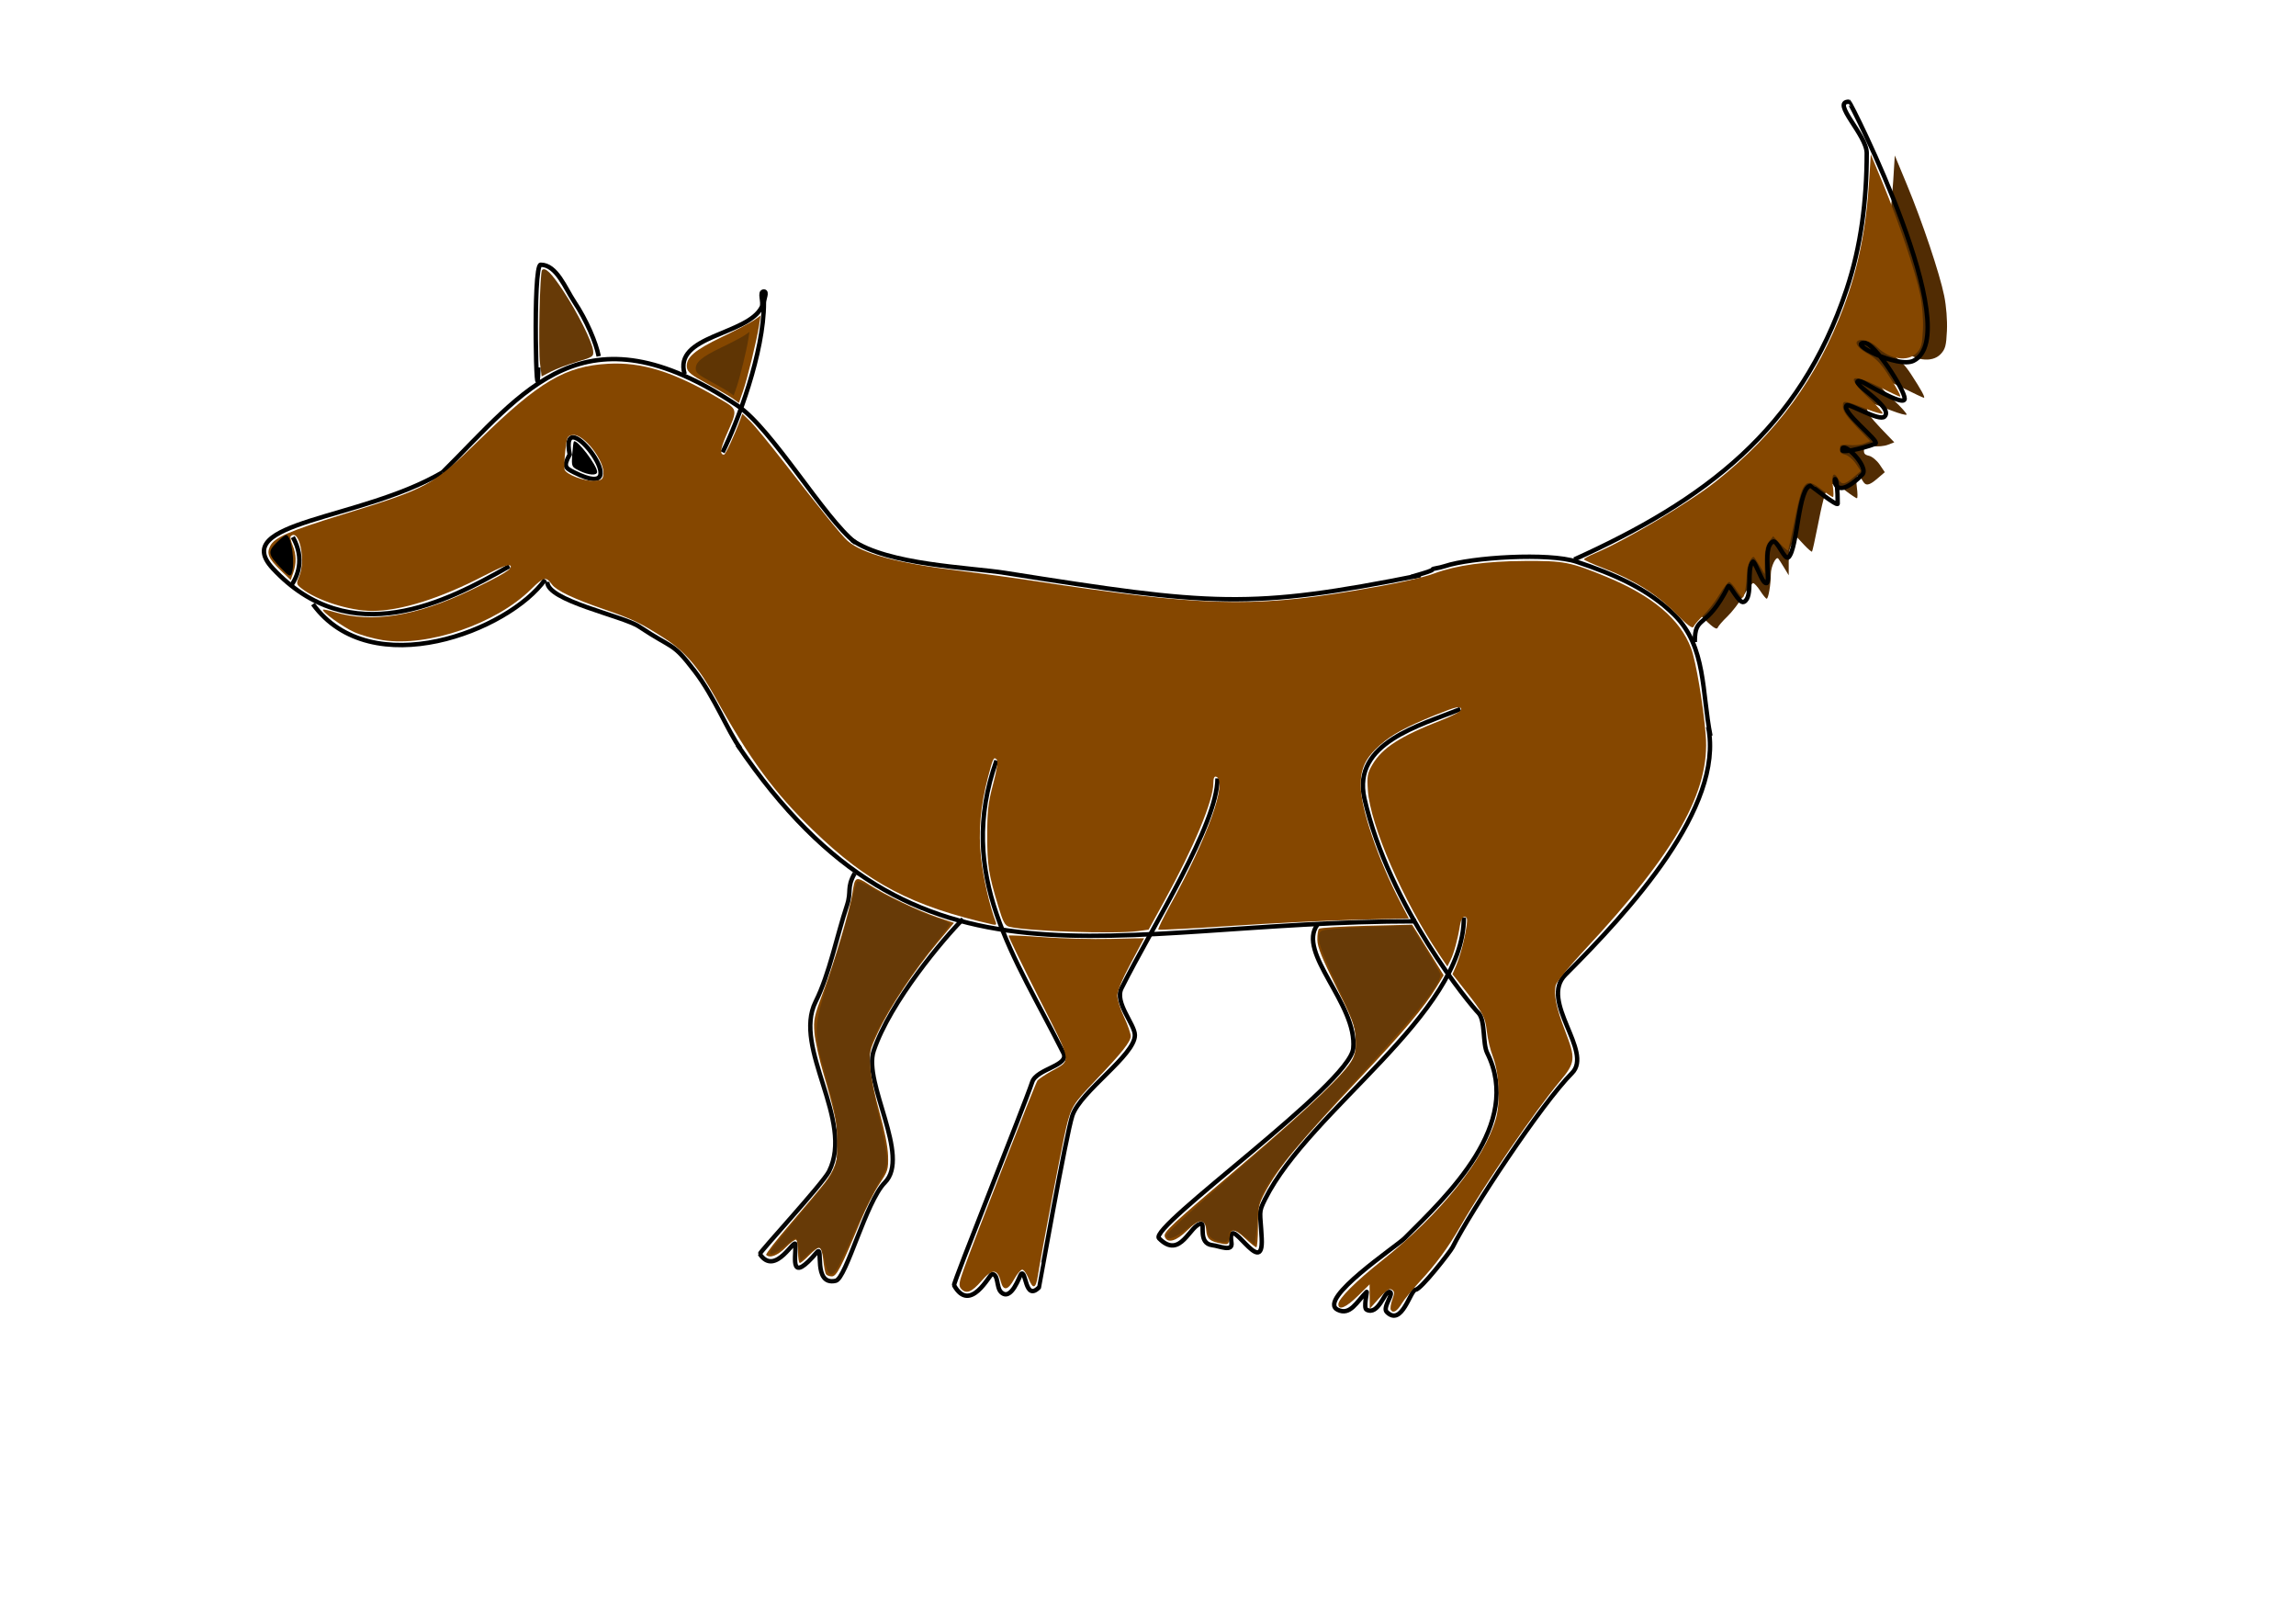 <?xml version="1.0" encoding="UTF-8" standalone="no"?>
<!-- Created with Inkscape (http://www.inkscape.org/) -->

<svg
   xmlns:dc="http://purl.org/dc/elements/1.1/"
   xmlns:cc="http://creativecommons.org/ns#"
   xmlns:rdf="http://www.w3.org/1999/02/22-rdf-syntax-ns#"
   xmlns:svg="http://www.w3.org/2000/svg"
   xmlns="http://www.w3.org/2000/svg"
   xmlns:sodipodi="http://sodipodi.sourceforge.net/DTD/sodipodi-0.dtd"
   xmlns:inkscape="http://www.inkscape.org/namespaces/inkscape"
   width="1052.362"
   height="744.094"
   id="svg2"
   inkscape:label="Pozadí"
   version="1.1"
   inkscape:version="0.48.2 r9819"
   sodipodi:docname="Nový dokument 7">
  <defs
     id="defs4326" />
  <sodipodi:namedview
     id="base"
     pagecolor="#ffffff"
     bordercolor="#666666"
     borderopacity="1.0"
     inkscape:pageopacity="0.0"
     inkscape:pageshadow="2"
     inkscape:zoom="0.49497475"
     inkscape:cx="439.87164"
     inkscape:cy="422.75549"
     inkscape:document-units="px"
     inkscape:current-layer="layer1"
     showgrid="false"
     inkscape:window-width="1680"
     inkscape:window-height="981"
     inkscape:window-x="-2"
     inkscape:window-y="-3"
     inkscape:window-maximized="1" />
  <g
     inkscape:label="Vrstva 1"
     inkscape:groupmode="layer"
     id="layer1"
     transform="translate(0,-308.268)">
    <g
       id="g4986"
       transform="matrix(2.026,0,0,2.026,-858.36,-941.179)">
      <path
         inkscape:connector-curvature="0"
         id="path4934-6"
         d="m 808.141,755.644 c -4.271,-4.3 -9.451,-7.531 -16.276,-10.151 -2.424,-0.931 -4.412,-1.835 -4.419,-2.009 -0.007,-0.174 1.18,-0.819 2.639,-1.434 6.81,-2.869 21.206,-11.422 27.148,-16.13 13.799,-10.933 22.959,-23.437 28.985,-39.569 3.317,-8.878 5.081,-17.727 5.777,-28.979 l 0.34,-5.496 2.725,6.566 c 3.502,8.438 7.425,20.122 8.447,25.159 0.477,2.348 0.728,5.554 0.621,7.916 -0.153,3.363 -0.368,4.17 -1.403,5.272 -1.964,2.09 -6.061,1.504 -8.931,-1.279 -1.46,-1.415 -3.766,-2.1 -4.522,-1.343 -0.576,0.576 0.466,1.77 2.522,2.894 1.503,0.821 2.853,2.192 4.211,4.276 2.349,3.604 3.293,5.34 2.904,5.34 -0.154,0 -2.265,-0.99 -4.69,-2.201 -6.706,-3.347 -7.593,-2.357 -2.305,2.574 1.859,1.733 3.247,3.283 3.085,3.445 -0.162,0.162 -1.736,-0.27 -3.499,-0.958 -5.378,-2.101 -5.478,-2.112 -5.478,-0.577 0,0.954 0.893,2.27 3.098,4.567 l 3.098,3.226 -1.456,0.561 c -0.801,0.309 -2.309,0.45 -3.35,0.314 -1.042,-0.136 -1.928,-0.042 -1.97,0.21 -0.231,1.394 -0.063,1.701 1.08,1.971 0.691,0.163 1.774,1.064 2.405,2.001 l 1.148,1.704 -1.648,1.411 c -1.974,1.69 -2.697,1.784 -3.416,0.441 -1.011,-1.89 -1.629,-1.149 -1.263,1.515 0.191,1.389 0.199,2.525 0.017,2.525 -0.182,0 -1.365,-0.79 -2.629,-1.755 -3.708,-2.831 -4.239,-2.145 -6.248,8.069 -0.601,3.056 -1.176,5.644 -1.279,5.751 -0.102,0.108 -0.899,-0.568 -1.771,-1.502 l -1.586,-1.697 -0.955,1.179 c -0.704,0.869 -0.955,1.994 -0.957,4.28 l -0.002,3.101 -1.067,-1.768 c -0.587,-0.972 -1.173,-1.881 -1.302,-2.02 -0.527,-0.563 -1.669,1.827 -1.674,3.505 -0.007,2.374 -0.551,5.587 -0.944,5.579 -0.172,-0.004 -0.826,-0.799 -1.454,-1.768 -0.628,-0.969 -1.35,-1.762 -1.605,-1.762 -0.255,0 -1.26,1.307 -2.233,2.904 -0.973,1.597 -2.603,3.7 -3.623,4.672 -1.02,0.972 -2.001,2.109 -2.182,2.525 -0.245,0.566 -1.285,-0.206 -4.116,-3.056 z"
         style="fill:#512c03;fill-opacity:1;stroke:none" />
      <path
         sodipodi:nodetypes="csssssssssc"
         inkscape:connector-curvature="0"
         id="path4360"
         d="m 617.032,814.239 c -1.899,3.357 -0.648,3.964 -1.768,7.324 -2.234,6.701 -3.935,15.447 -7.071,21.718 -5.269,10.538 8.807,26.832 3.03,38.386 -1.369,2.738 -15.844,18.409 -15.657,18.688 3.572,5.34 8.081,-4.215 8.081,-2.02 0,3.227 -1.3,8.815 4.85,1.611 1.57,-1.839 -1.058,7.661 4.241,6.47 2.388,-0.537 6.854,-17.966 11.112,-22.223 5.928,-5.928 -4.961,-22.493 -2.525,-29.799 3.71,-11.129 16.008,-25.604 20.203,-29.799"
         style="fill:none;stroke:#000000;stroke-width:1px;stroke-linecap:butt;stroke-linejoin:miter;stroke-opacity:0.972" />
      <path
         sodipodi:nodetypes="csssssssc"
         inkscape:connector-curvature="0"
         id="path4370"
         d="m 721.736,825.835 c -4.836,6.353 9.09,18.009 8.081,28.032 -0.816,8.103 -46.398,40.42 -43.942,42.931 4.92,5.031 7.027,-3.283 9.596,-3.283 0.821,0 -0.807,4.469 2.467,4.841 1.637,0.186 4.65,1.626 4.329,-0.555 -1.147,-7.784 7.33,8.795 6.841,-1.003 -0.307,-6.159 -0.829,-5.665 0.758,-8.839 10.179,-20.357 44.975,-41.69 44.975,-63.717"
         style="fill:none;stroke:#000000;stroke-width:1px;stroke-linecap:butt;stroke-linejoin:miter;stroke-opacity:1" />
      <path
         inkscape:connector-curvature="0"
         id="path4376"
         d="m 779.82,743.255 c 29.5,-13.342 51.014,-29.298 61.619,-61.114 3.245,-9.736 4.546,-20.016 4.546,-30.81 0,-4.1 -8.14,-11.617 -4.041,-11.617 0.381,0 26.768,52.529 14.647,58.589 -3.525,1.763 -15.053,-4.041 -11.112,-4.041 2.268,0 9.091,10.645 9.091,12.627 0,2.069 -9.738,-4.041 -10.102,-4.041 -3.269,0 7.867,5.77 5.556,8.081 -1.2,1.2 -8.038,-3.073 -8.586,-2.525 -1.359,1.359 7.268,7.884 6.566,8.586 -0.427,0.427 -7.576,2.407 -7.576,1.515 0,-2.393 6.238,3.864 4.546,5.556 -9.146,9.146 -5.556,-6.664 -5.556,6.566 0,0.774 -6.035,-4.041 -6.061,-4.041 -2.859,0 -2.988,14.099 -5.051,16.162 -0.871,0.871 -2.568,-4.019 -3.536,-3.536 -2.777,1.388 0.175,11.287 -2.02,9.091 -0.669,-0.669 -2.19,-4.881 -2.525,-4.546 -1.569,1.569 0.179,7.992 -2.02,9.091 -1.134,0.567 -3.221,-4.165 -3.536,-3.536 -5.088,10.176 -7.576,6.181 -7.576,12.627"
         style="fill:none;stroke:#000000;stroke-width:1px;stroke-linecap:butt;stroke-linejoin:miter;stroke-opacity:1" />
      <path
         sodipodi:nodetypes="cc"
         inkscape:connector-curvature="0"
         id="path4350"
         d="m 494.47,753.357 c 13.213,18.136 44.319,5.987 52.528,-5.556"
         style="fill:none;stroke:#000000;stroke-width:1px;stroke-linecap:butt;stroke-linejoin:miter;stroke-opacity:1" />
      <path
         sodipodi:nodetypes="csc"
         inkscape:connector-curvature="0"
         id="path4348"
         d="m 523.764,723.558 c -18.691,10.932 -48.332,11.014 -38.386,21.718 17.581,18.92 39.246,7.636 53.538,-0.505"
         style="fill:none;stroke:#000000;stroke-width:1px;stroke-linecap:butt;stroke-linejoin:miter;stroke-opacity:1" />
      <path
         sodipodi:nodetypes="csc"
         inkscape:connector-curvature="0"
         id="path4352"
         d="m 523.764,723.558 c 18.503,-18.302 31.818,-38.387 66.67,-15.152 7.897,5.265 19.735,25.598 26.769,31.062"
         style="fill:none;stroke:#000000;stroke-width:1px;stroke-linecap:butt;stroke-linejoin:miter;stroke-opacity:1" />
      <path
         sodipodi:nodetypes="cssc"
         inkscape:connector-curvature="0"
         id="path4354"
         d="m 547.503,748.306 c -0.273,4.22 17.146,7.726 20.708,10.102 8.052,5.368 7.454,3.348 12.627,10.102 4.542,5.93 7.444,13.538 10.354,17.551"
         style="fill:none;stroke:#000000;stroke-width:1px;stroke-linecap:butt;stroke-linejoin:miter;stroke-opacity:1" />
      <path
         sodipodi:nodetypes="csc"
         inkscape:connector-curvature="0"
         id="path4356"
         d="m 616.401,738.856 c 8.128,5.663 26.66,6.175 34.724,7.45 46.929,7.422 55.202,8.254 93.944,0.505"
         style="fill:none;stroke:#000000;stroke-width:1px;stroke-linecap:butt;stroke-linejoin:miter;stroke-opacity:1" />
      <path
         sodipodi:nodetypes="cc"
         inkscape:connector-curvature="0"
         id="path4358"
         d="m 590.515,785.197 c 40.851,60.174 82.722,39.901 153.543,39.901"
         style="fill:none;stroke:#000000;stroke-width:1px;stroke-linecap:butt;stroke-linejoin:miter;stroke-opacity:1" />
      <path
         sodipodi:nodetypes="ccssssssssssssc"
         inkscape:connector-curvature="0"
         id="path4366"
         d="m 754.061,777.096 c -9.144,3.732 -24.512,7.608 -21.718,20.203 5.596,24.669 24.16,46.888 25.759,48.487 1.665,1.665 0.946,6.943 2.02,9.091 8.109,16.218 -8.966,32.199 -18.688,41.921 -1.817,1.817 -19.853,13.812 -15.152,16.162 2.838,1.419 4.329,-1.803 6.566,-4.041 0.218,-0.218 -0.797,3.642 0,4.041 2.646,1.323 4.019,-4.041 5.051,-4.041 1.525,0 -1.583,3.468 -0.505,4.546 3.46,3.46 5.34,-5.051 6.566,-5.051 1.129,0 7.829,-8.586 8.334,-9.596 4.15,-8.3 20.169,-32.544 27.022,-39.396 4.875,-4.875 -7.475,-16.264 -1.515,-22.223 14.533,-14.533 35.972,-37.83 32.325,-56.063"
         style="fill:none;stroke:#000000;stroke-width:1px;stroke-linecap:butt;stroke-linejoin:miter;stroke-opacity:1" />
      <path
         sodipodi:nodetypes="cscssc"
         inkscape:connector-curvature="0"
         id="path4374"
         d="m 744.338,746.917 c -4.169,0.871 3.409,-0.906 3.409,-1.389 0,-0.248 1.322,-0.272 2.778,-0.758 6.064,-2.021 23.571,-3.086 29.799,-1.01 8.472,2.824 16.254,6.152 22.223,12.122 7.136,7.136 6.118,17.46 8.081,27.274"
         style="fill:none;stroke:#000000;stroke-width:1px;stroke-linecap:butt;stroke-linejoin:miter;stroke-opacity:1" />
      <path
         sodipodi:nodetypes="cssc"
         inkscape:connector-curvature="0"
         id="path4378"
         d="m 545.482,699.819 c -0.383,13.662 -1.381,-23.233 0.505,-23.233 3.615,0 5.571,5.326 7.576,8.334 2.881,4.321 4.954,9.363 5.556,12.374"
         style="fill:none;stroke:#000000;stroke-width:1px;stroke-linecap:butt;stroke-linejoin:miter;stroke-opacity:1" />
      <path
         sodipodi:nodetypes="csssc"
         inkscape:connector-curvature="0"
         id="path4380"
         d="m 578.565,701.334 c -2.688,-8.839 14.229,-8.76 17.425,-15.152 0.532,-1.065 -0.685,-3.536 0.505,-3.536 0.842,0 0,1.684 0,2.525 0,11.326 -6.014,27.181 -9.344,33.84"
         style="fill:none;stroke:#000000;stroke-width:1px;stroke-linecap:butt;stroke-linejoin:miter;stroke-opacity:1" />
      <path
         transform="translate(0,308.268)"
         inkscape:connector-curvature="0"
         id="path4382"
         d="m 552.553,411.249 c -1.478,2.682 -1.017,3.027 1.01,4.041 15.18,7.59 -3.623,-17.104 -1.01,-4.041 z"
         style="fill:none;stroke:#000000;stroke-width:1px;stroke-linecap:butt;stroke-linejoin:miter;stroke-opacity:1" />
      <path
         transform="translate(0,308.268)"
         inkscape:connector-curvature="0"
         id="path4384"
         d="m 489.924,429.937 c 2.785,4.943 1.06,9.025 -0.505,11.112"
         style="fill:none;stroke:#000000;stroke-width:1px;stroke-linecap:butt;stroke-linejoin:miter;stroke-opacity:1" />
      <path
         sodipodi:nodetypes="cssssssssssc"
         inkscape:connector-curvature="0"
         id="path4362"
         d="m 649.104,788.733 c -9.258,26.129 4.227,44.315 15.152,66.165 1.438,2.877 -6.054,3.515 -7.071,6.566 -1.804,5.413 -17.928,45.513 -17.678,45.962 3.647,6.537 8.064,-2.525 8.586,-2.525 1.506,0 0.956,2.976 2.02,4.041 2.325,2.325 4.264,-3.759 4.546,-4.041 1.19,-1.19 0.83,6.241 4.041,3.03 0.052,-0.052 6.163,-34.652 7.576,-38.891 1.835,-5.504 14.142,-13.595 14.142,-18.183 0,-2.474 -4.662,-7.344 -3.03,-10.607 7.152,-14.305 21.718,-37.032 21.718,-47.477"
         style="fill:none;stroke:#000000;stroke-width:1px;stroke-linecap:butt;stroke-linejoin:miter;stroke-opacity:1" />
      <path
         transform="translate(0,308.268)"
         inkscape:connector-curvature="0"
         id="path4916"
         d="m 691.31,507.443 c 5.541,-10.912 8.336,-18.094 8.336,-21.416 0,-1.484 -0.136,-1.602 -2.147,-1.862 -2.757,-0.357 -46.18,-3.825 -47.894,-3.825 -1.119,0 -1.404,0.357 -2.113,2.652 -2.957,9.564 -2.707,21.726 0.647,31.475 0.551,1.601 0.92,2.991 0.821,3.091 -0.099,0.099 -1.815,-0.212 -3.812,-0.691 -2.949,-0.708 -5.74,-2.126 -14.847,-7.546 -11.15,-6.636 -11.22,-6.668 -12.049,-5.608 -0.83,1.063 -0.846,1.057 -4.331,-1.759 -6.902,-5.577 -15.816,-15.399 -21.22,-23.381 -1.128,-1.667 -3.467,-5.644 -5.197,-8.839 -3.541,-6.537 -6.772,-11.306 -9.373,-13.832 -3.224,-3.131 -10.707,-7.176 -17.887,-9.668 -8.272,-2.872 -9.325,-3.383 -11.749,-5.705 l -1.9,-1.82 -1.548,1.878 c -3.357,4.073 -11.757,8.939 -19.508,11.301 -3.801,1.158 -5.346,1.353 -10.752,1.352 -5.17,-7.2e-4 -6.838,-0.194 -9.209,-1.067 -3.127,-1.151 -6.6,-3.346 -8.216,-5.194 -1.01,-1.155 -1.01,-1.155 0,-0.742 2.217,0.905 7.251,1.759 10.425,1.769 7.418,0.023 16.294,-2.657 26.193,-7.909 6.205,-3.292 5.887,-3.063 5.203,-3.747 -0.381,-0.381 -2.07,0.279 -5.775,2.254 -12.469,6.647 -22.997,9.108 -31.35,7.327 -3.03,-0.646 -7.475,-2.498 -9.788,-4.077 -1.51,-1.031 -1.537,-1.115 -0.906,-2.879 1.317,-3.684 0.29,-10.041 -1.509,-9.35 -0.653,0.25 -0.649,0.511 0.026,2.127 0.832,1.992 0.693,6.335 -0.233,7.261 -0.373,0.373 -1.2,-0.135 -2.765,-1.7 -2.865,-2.865 -3.179,-4.047 -1.579,-5.948 1.458,-1.733 5.687,-3.452 16.708,-6.794 18.407,-5.582 20.154,-6.552 30.957,-17.183 11.181,-11.004 15.779,-14.172 23.466,-16.167 7.874,-2.044 18.086,0.352 28.976,6.799 2.547,1.508 4.632,3.056 4.632,3.439 0,0.384 -0.791,2.522 -1.757,4.753 -1.634,3.77 -1.824,4.935 -0.806,4.935 0.224,0 1.159,-1.761 2.077,-3.914 0.919,-2.153 1.878,-4.142 2.132,-4.419 0.608,-0.665 2.711,1.737 12.161,13.89 10.18,13.09 12.249,15.167 16.751,16.814 5.06,1.851 9.335,2.692 21.011,4.136 5.667,0.701 14.622,1.945 19.9,2.765 22.418,3.482 25.792,3.796 40.911,3.805 15.165,0.009 16.746,-0.146 34.345,-3.351 4.722,-0.86 9.203,-1.878 9.956,-2.262 3.608,-1.839 9.664,-2.774 19.843,-3.063 l 10.102,-0.287 5.535,1.855 c 10.119,3.392 17.977,8.329 21.765,13.675 2.242,3.163 3.501,7.356 4.644,15.462 l 0.898,6.364 -2.027,-0.192 c -1.115,-0.106 -13.277,-0.982 -27.028,-1.947 -13.751,-0.965 -25.485,-1.865 -26.076,-1.999 -1.45,-0.33 -12.408,4.135 -15.998,6.518 -5.073,3.367 -6.924,6.386 -6.909,11.266 0.015,4.843 3.517,15.319 8.319,24.88 1.253,2.495 2.279,4.619 2.279,4.719 0,0.1 -4.943,0.332 -10.985,0.516 -6.042,0.184 -17.804,0.787 -26.138,1.341 -8.334,0.554 -16.101,1.008 -17.26,1.009 l -2.108,0.002 5.729,-11.283 z M 558.95,417.218 c 1.6,-0.608 1.707,-2.276 0.322,-4.992 -1.192,-2.337 -4.739,-5.628 -6.065,-5.628 -1.125,0 -1.351,0.612 -1.809,4.883 -0.318,2.966 -0.271,3.157 0.978,3.975 0.992,0.65 4.027,1.956 5.184,2.231 0.051,0.012 0.676,-0.199 1.389,-0.47 z"
         style="fill:none;stroke:none" />
      <path
         transform="translate(0,308.268)"
         inkscape:connector-curvature="0"
         id="path4918"
         d="m 690.317,509.668 c 6.974,-13.967 9.141,-19.403 9.188,-23.044 l 0.026,-2.02 -1.01,-0.304 c -1.639,-0.493 -48.945,-4.263 -49.728,-3.963 -0.6,0.23 -1.021,1.164 -1.755,3.892 -1.018,3.787 -1.425,6.627 -1.591,11.107 -0.245,6.628 0.457,12.142 2.339,18.369 0.472,1.561 0.858,3.01 0.858,3.22 0,0.502 -0.389,0.483 -3.097,-0.153 -2.869,-0.674 -7.074,-2.788 -15.843,-7.966 -10.16,-6 -10.862,-6.305 -11.679,-5.075 -0.356,0.536 -0.419,0.546 -1.153,0.189 -2.136,-1.038 -10.107,-8.446 -14.797,-13.752 -6.396,-7.236 -9.17,-11.174 -14.418,-20.465 -4.842,-8.573 -8.268,-13.255 -11.349,-15.51 -4.466,-3.269 -9.82,-5.839 -19.336,-9.282 -4.388,-1.588 -6.382,-2.692 -8.517,-4.718 l -1.825,-1.731 -0.679,0.847 c -4.033,5.031 -12.712,10.183 -21.39,12.698 -3.094,0.897 -6.9,1.247 -11.657,1.073 -5.327,-0.195 -7.453,-0.769 -11.327,-3.061 -1.776,-1.051 -4.984,-3.843 -4.078,-3.55 0.278,0.09 1.414,0.377 2.525,0.639 9.88,2.324 19.626,0.424 33.082,-6.449 5.834,-2.98 6.483,-3.374 6.387,-3.88 -0.186,-0.982 -1.525,-0.607 -6.275,1.756 -6.909,3.437 -10.296,4.838 -14.817,6.131 -7.303,2.088 -13.629,2.17 -19.239,0.252 -2.447,-0.837 -6.328,-2.736 -7.341,-3.593 l -0.783,-0.662 0.515,-1.998 c 0.615,-2.382 0.659,-4.793 0.126,-6.851 -0.457,-1.764 -1.073,-2.52 -1.853,-2.272 -0.667,0.212 -0.667,0.507 0.005,2.719 0.44,1.447 0.511,2.147 0.387,3.766 -0.156,2.022 -0.47,2.995 -0.968,2.995 -0.152,0 -1.218,-0.942 -2.369,-2.093 -2.586,-2.586 -2.868,-3.416 -1.721,-5.064 1.407,-2.022 3.486,-2.839 23.829,-9.367 11.257,-3.612 14.206,-5.431 23.637,-14.578 9.047,-8.774 12.88,-11.89 17.475,-14.204 8.467,-4.264 17.835,-3.929 28.648,1.025 4.735,2.169 10.845,5.895 11.002,6.708 0.043,0.223 -0.617,2.187 -1.466,4.364 -1.601,4.102 -1.802,5.303 -0.889,5.303 0.396,0 0.841,-0.736 2.147,-3.553 0.906,-1.954 1.844,-3.829 2.084,-4.167 l 0.437,-0.614 1.723,1.802 c 0.948,0.991 3.138,3.592 4.866,5.779 9.128,11.552 13.213,16.599 14.845,18.34 3.182,3.395 5.978,4.903 11.832,6.381 3.498,0.883 7.218,1.483 18.965,3.058 5.655,0.758 14.884,2.065 20.509,2.904 20.548,3.064 24.802,3.396 41.164,3.211 12.31,-0.139 13.564,-0.254 25.633,-2.353 8.254,-1.436 13.976,-2.697 16.036,-3.534 2.361,-0.959 5.021,-1.558 8.843,-1.99 3.93,-0.445 12.564,-0.893 17.205,-0.894 l 3.194,-5e-4 4.382,1.499 c 13.053,4.465 21.172,10.078 24.183,16.718 1.303,2.873 2.699,9.396 3.708,17.328 0.159,1.25 0.137,1.326 -0.39,1.326 -0.909,0 -42.017,-2.99 -48.809,-3.55 l -6.244,-0.515 -2.707,0.906 c -4.92,1.646 -11.001,4.474 -13.626,6.336 -2.207,1.566 -4.509,4.17 -5.198,5.88 -0.5,1.242 -0.573,1.86 -0.565,4.833 0.008,2.879 0.114,3.802 0.685,5.935 1.576,5.892 3.59,11.11 7.16,18.547 1.296,2.701 2.32,4.947 2.274,4.993 -0.045,0.045 -5.298,0.308 -11.673,0.584 -6.375,0.276 -18.387,0.898 -26.693,1.384 -8.307,0.486 -15.641,0.883 -16.3,0.883 l -1.197,0 4.445,-8.902 z M 558.922,417.313 c 1.598,-0.725 1.777,-2.328 0.553,-4.935 -0.669,-1.423 -3.93,-4.871 -5.243,-5.542 -1.736,-0.887 -2.306,-0.223 -2.804,3.269 -0.409,2.865 -0.338,4.343 0.234,4.916 0.796,0.796 4.914,2.71 5.943,2.763 0.139,0.007 0.732,-0.205 1.317,-0.47 l 0,0 z"
         style="fill:none;stroke:none" />
      <path
         transform="translate(0,308.268)"
         inkscape:connector-curvature="0"
         id="path4920"
         d="m 641.827,516.243 c -0.347,-0.151 -0.745,-0.304 -0.884,-0.341 -0.139,-0.037 -4.514,-1.873 -9.723,-4.081 -7.664,-3.248 -9.925,-4.32 -11.855,-5.617 -1.992,-1.34 -2.302,-1.634 -1.885,-1.788 0.275,-0.102 0.652,-0.368 0.838,-0.592 0.735,-0.886 1.454,-0.553 11.135,5.153 7.429,4.379 9.826,5.708 12.122,6.722 1.042,0.46 1.667,0.833 1.389,0.827 -0.278,-0.005 -0.789,-0.133 -1.136,-0.283 z"
         style="fill:none;stroke:none" />
      <path
         transform="translate(0,308.268)"
         inkscape:connector-curvature="0"
         id="path4922"
         d="m 667.445,481.933 c -10.122,-0.821 -18.411,-1.496 -18.419,-1.498 -0.009,-0.003 0.027,-0.018 0.079,-0.034 0.153,-0.047 0.88,-0.034 1.894,0.034 3.566,0.24 18.596,1.408 28.622,2.225 3.519,0.287 6.435,0.521 6.479,0.521 0.072,0 0.08,0.012 0.08,0.126 l 0,0.126 -0.166,-0.004 c -0.091,-0.002 -8.447,-0.676 -18.569,-1.497 z"
         style="fill:none;stroke:none" />
      <path
         transform="translate(0,308.268)"
         inkscape:connector-curvature="0"
         id="path4924"
         d="m 646.551,508.506 c -0.038,-0.13 -0.223,-1.128 -0.351,-1.902 -1.16,-6.984 -0.951,-14.499 0.584,-20.929 0.54,-2.261 1.206,-4.293 1.565,-4.767 0.103,-0.137 0.115,-0.183 -0.213,0.821 -2.304,7.035 -3.087,13.92 -2.375,20.882 0.127,1.245 0.341,2.744 0.568,3.977 0.135,0.737 0.348,1.806 0.382,1.918 0.013,0.042 -0.002,0.055 -0.062,0.055 -0.048,0 -0.085,-0.022 -0.095,-0.055 l 0,0 z"
         style="fill:none;stroke:none" />
      <path
         transform="translate(0,308.268)"
         inkscape:connector-curvature="0"
         id="path4926"
         d="m 738.331,604.748 c -0.182,-0.294 -0.039,-1.341 0.318,-2.327 0.55,-1.52 0.535,-1.864 -0.095,-2.263 -0.559,-0.355 -1.269,0.12 -2.87,1.922 l -2.127,2.393 -0.019,-2.761 -0.019,-2.761 -2.668,2.634 c -2.639,2.607 -4.404,3.354 -4.404,1.865 0,-1.235 3.873,-5.112 9.849,-9.859 13.207,-10.49 23.081,-22.766 25.78,-32.05 1.088,-3.744 0.764,-10.449 -0.684,-14.144 -0.544,-1.389 -1.148,-3.917 -1.342,-5.618 -0.379,-3.325 -0.809,-4.137 -5.032,-9.493 l -2.755,-3.494 0.784,-1.81 c 0.934,-2.156 1.967,-6.037 2.396,-9.007 0.244,-1.691 0.153,-2.147 -0.431,-2.147 -0.466,0 -0.853,0.703 -1.042,1.894 -0.497,3.121 -1.372,6.35 -2.138,7.885 l -0.721,1.446 -1.829,-2.708 c -8.156,-12.077 -15.621,-29.247 -16.154,-37.151 -0.217,-3.225 -0.101,-3.878 1.03,-5.808 2.221,-3.79 6.338,-6.435 15.646,-10.054 2.43,-0.945 4.418,-2.002 4.419,-2.349 0.003,-0.973 -0.951,-0.779 -5.809,1.18 -6.637,2.676 -9.816,4.399 -12.519,6.783 -3.254,2.871 -4.398,5.236 -4.398,9.094 0,5.222 3.972,16.918 9.01,26.533 l 1.893,3.612 -11.891,0.297 c -6.54,0.163 -19.236,0.787 -28.214,1.386 -8.978,0.599 -16.434,0.979 -16.569,0.843 -0.135,-0.135 1.059,-2.601 2.653,-5.479 8.518,-15.375 13.113,-28.215 10.415,-29.101 -0.422,-0.139 -0.631,0.362 -0.631,1.508 0,3.879 -4.34,14.299 -11.071,26.579 l -3.563,6.501 -2.35,0.322 c -5.19,0.711 -25.121,0.045 -29.188,-0.975 -0.963,-0.242 -1.402,-1.066 -2.491,-4.675 -2.186,-7.245 -2.481,-9.146 -2.485,-15.998 -0.003,-5.489 0.214,-7.39 1.325,-11.594 0.866,-3.276 1.157,-5.2 0.835,-5.522 -0.71,-0.71 -0.824,-0.483 -1.989,3.965 -1.736,6.626 -2.218,12.237 -1.569,18.261 0.48,4.454 1.982,11.013 3.304,14.425 0.247,0.636 0.099,0.795 -0.596,0.639 -18.402,-4.147 -28.305,-9.345 -40.741,-21.387 -8.734,-8.457 -14.343,-16.067 -22.022,-29.879 -3.817,-6.866 -6.872,-10.449 -11.393,-13.366 -5.588,-3.605 -7.274,-4.416 -14.006,-6.737 -6.66,-2.297 -10.635,-4.189 -11.596,-5.521 -1.361,-1.887 -1.909,-1.771 -4.696,0.994 -7.921,7.858 -23.327,13.154 -33.629,11.56 -2.067,-0.32 -4.992,-1.146 -6.5,-1.835 -2.562,-1.171 -7.38,-4.657 -6.984,-5.052 0.098,-0.098 1.253,0.146 2.568,0.542 8.443,2.541 18.431,0.959 30.645,-4.854 7.579,-3.607 9.812,-4.981 9.157,-5.635 -0.383,-0.383 -2.133,0.288 -6.02,2.308 -9.851,5.118 -18.876,7.945 -25.291,7.921 -5.078,-0.019 -12.478,-2.377 -15.896,-5.066 -1.232,-0.969 -1.255,-1.084 -0.559,-2.751 1.538,-3.681 -0.011,-10.967 -1.924,-9.054 -0.162,0.162 0.028,1.063 0.421,2.004 0.862,2.064 0.909,4.065 0.145,6.255 l -0.569,1.633 -2.257,-2.189 c -2.795,-2.71 -3.258,-3.801 -2.36,-5.558 0.959,-1.877 4.351,-3.356 15.903,-6.934 20.1,-6.226 20.621,-6.51 31.572,-17.188 13.406,-13.073 19.295,-16.537 28.991,-17.057 7.644,-0.41 14.719,1.797 24.908,7.771 4.525,2.653 4.453,2.321 1.799,8.378 -1.363,3.11 -1.518,4.408 -0.525,4.408 0.335,0 2.341,-4.316 3.618,-7.784 l 0.541,-1.47 1.76,1.706 c 0.968,0.938 4.41,5.123 7.649,9.299 8.487,10.943 13.018,16.535 14.371,17.735 3.284,2.912 11.365,5.082 25.176,6.76 4.861,0.59 12.589,1.645 17.173,2.342 37.287,5.677 49.139,6.046 71.973,2.241 9.623,-1.604 15.435,-2.858 18.537,-4.001 4.926,-1.815 11.64,-2.732 20.354,-2.78 8.877,-0.05 10.322,0.23 18.435,3.57 10.434,4.295 16.732,9.611 19.199,16.204 1.094,2.925 2.721,12.567 3.304,19.592 1.052,12.658 -6.714,26.442 -27.36,48.565 -3.424,3.668 -6.374,7.264 -6.556,7.991 -0.52,2.074 0.1,5.174 2.043,10.204 2.51,6.5 2.429,7.335 -1.13,11.584 -5.748,6.863 -17.026,23.297 -22.472,32.746 -2.843,4.932 -5.557,8.615 -9.352,12.689 -1.584,1.701 -3.335,3.844 -3.891,4.763 -1.097,1.814 -1.991,2.353 -2.511,1.513 l 0,0 z M 560.18,415.738 c 0.349,-3.022 -4.431,-9.192 -6.9,-8.906 -1.259,0.146 -1.359,0.359 -1.726,3.678 -0.214,1.938 -0.275,3.82 -0.136,4.184 0.418,1.09 4.42,2.608 6.586,2.497 1.783,-0.091 2.039,-0.261 2.176,-1.454 l 0,0 z"
         style="fill:#854700;fill-opacity:1;stroke:none" />
      <path
         transform="translate(0,308.268)"
         inkscape:connector-curvature="0"
         id="path4928"
         d="m 610.524,596.63 c -0.176,-0.285 -0.449,-1.762 -0.606,-3.283 -0.165,-1.603 -0.532,-2.765 -0.873,-2.765 -0.323,0 -1.359,0.795 -2.301,1.768 -0.942,0.972 -1.896,1.768 -2.119,1.768 -0.223,0 -0.406,-1.123 -0.406,-2.496 0,-1.373 -0.19,-2.613 -0.423,-2.757 -0.233,-0.144 -1.302,0.638 -2.375,1.738 -1.769,1.812 -3.595,2.509 -4.417,1.687 -0.172,-0.172 2.353,-3.41 5.611,-7.197 3.258,-3.787 6.689,-7.868 7.624,-9.07 4.149,-5.328 4.106,-10.124 -0.22,-24.584 -0.997,-3.333 -1.937,-7.538 -2.088,-9.344 -0.252,-3.006 -0.082,-3.795 2.003,-9.344 2.522,-6.708 6.128,-18.947 6.623,-22.476 0.502,-3.579 0.729,-3.679 3.832,-1.676 3.702,2.389 11.022,5.872 15.485,7.368 l 3.624,1.214 -3.775,4.502 c -5.111,6.095 -10.809,14.676 -13.36,20.12 -1.999,4.266 -2.091,4.67 -1.844,8.074 0.143,1.97 1.096,6.537 2.118,10.149 1.138,4.021 1.893,7.839 1.947,9.849 0.084,3.069 -0.045,3.485 -1.972,6.37 -1.134,1.698 -3.043,5.448 -4.243,8.334 -4.399,10.579 -5.43,12.57 -6.512,12.57 -0.557,0 -1.157,-0.233 -1.333,-0.518 l 0,0 z"
         style="fill:#854700;fill-opacity:1;stroke:none" />
      <path
         transform="translate(0,308.268)"
         inkscape:connector-curvature="0"
         id="path4930"
         d="m 641.067,599.9 c -0.54,-0.65 -0.428,-1.405 0.653,-4.419 2.587,-7.216 16.191,-42.035 16.655,-42.627 0.261,-0.333 1.657,-1.274 3.102,-2.089 4.699,-2.652 4.903,-1.466 -2.897,-16.843 -3.813,-7.515 -6.843,-13.753 -6.734,-13.862 0.109,-0.109 3.673,0.056 7.92,0.366 4.247,0.31 11.101,0.481 15.231,0.38 4.13,-0.101 7.509,-0.163 7.509,-0.138 0,0.025 -1.364,2.584 -3.03,5.688 -1.924,3.582 -3.03,6.241 -3.03,7.282 2.2e-4,0.902 0.682,3.08 1.515,4.841 0.833,1.761 1.515,3.718 1.515,4.348 0,1.238 -2.047,3.799 -8.097,10.127 -4.949,5.177 -5.398,5.912 -6.541,10.696 -0.885,3.707 -5.634,28.57 -6.375,33.384 -0.451,2.924 -1.098,3.132 -2.068,0.664 -0.446,-1.135 -1.1,-2.064 -1.454,-2.064 -0.354,0 -1.176,0.966 -1.827,2.147 -1.413,2.562 -2.462,2.74 -3.038,0.517 -0.752,-2.901 -1.936,-2.93 -4.371,-0.104 -2.221,2.578 -3.518,3.056 -4.637,1.707 l 0,0 z"
         style="fill:#854700;fill-opacity:1;stroke:none" />
      <path
         transform="translate(0,308.268)"
         inkscape:connector-curvature="0"
         id="path4932"
         d="m 705.341,588.514 c -2.459,-2.32 -3.322,-2.334 -3.547,-0.058 -0.147,1.487 -0.256,1.565 -1.768,1.279 -2.696,-0.51 -3.307,-1.049 -3.475,-3.064 -0.227,-2.733 -1.458,-2.709 -4.291,0.084 -2.458,2.423 -4.47,3.005 -5.061,1.465 -0.402,-1.047 0.862,-2.227 18.14,-16.92 14.669,-12.475 22.94,-20.409 24.33,-23.338 0.687,-1.447 0.874,-2.744 0.715,-4.945 -0.181,-2.499 -0.9,-4.351 -4.429,-11.403 -3.165,-6.325 -4.225,-8.948 -4.259,-10.544 -0.025,-1.168 0.143,-2.314 0.374,-2.545 0.231,-0.232 5.068,-0.535 10.749,-0.674 l 10.329,-0.253 3.561,5.715 3.561,5.715 -1.683,2.779 c -2.627,4.339 -7.617,10.27 -16.885,20.071 -14.098,14.91 -18.825,20.592 -21.851,26.273 -1.452,2.725 -1.585,3.373 -1.585,7.702 0,2.6 -0.17,4.721 -0.379,4.714 -0.208,-0.007 -1.353,-0.932 -2.544,-2.056 z"
         style="fill:#854700;fill-opacity:1;stroke:none" />
      <path
         transform="translate(0,308.268)"
         inkscape:connector-curvature="0"
         id="path4934"
         d="m 802.713,447.115 c -4.271,-4.3 -9.451,-7.531 -16.276,-10.151 -2.424,-0.931 -4.412,-1.835 -4.419,-2.009 -0.007,-0.174 1.18,-0.819 2.639,-1.434 6.81,-2.869 21.206,-11.422 27.148,-16.13 13.799,-10.933 22.959,-23.437 28.985,-39.569 3.317,-8.878 5.081,-17.727 5.777,-28.979 l 0.34,-5.496 2.725,6.566 c 3.502,8.438 7.425,20.122 8.447,25.159 0.477,2.348 0.728,5.554 0.621,7.916 -0.153,3.363 -0.368,4.17 -1.403,5.272 -1.964,2.09 -6.061,1.504 -8.931,-1.279 -1.46,-1.415 -3.766,-2.1 -4.522,-1.343 -0.576,0.576 0.466,1.77 2.522,2.894 1.503,0.821 2.853,2.192 4.211,4.276 2.349,3.604 3.293,5.34 2.904,5.34 -0.154,0 -2.265,-0.99 -4.69,-2.201 -6.706,-3.347 -7.593,-2.357 -2.305,2.574 1.859,1.733 3.247,3.283 3.085,3.445 -0.162,0.162 -1.736,-0.27 -3.499,-0.958 -5.378,-2.101 -5.478,-2.112 -5.478,-0.577 0,0.954 0.893,2.27 3.098,4.567 l 3.098,3.226 -1.456,0.561 c -0.801,0.309 -2.309,0.45 -3.35,0.314 -1.042,-0.136 -1.928,-0.042 -1.97,0.21 -0.231,1.394 -0.063,1.701 1.08,1.971 0.691,0.163 1.774,1.064 2.405,2.001 l 1.148,1.704 -1.648,1.411 c -1.974,1.69 -2.697,1.784 -3.416,0.441 -1.011,-1.89 -1.629,-1.149 -1.263,1.515 0.191,1.389 0.199,2.525 0.017,2.525 -0.182,0 -1.365,-0.79 -2.629,-1.755 -3.708,-2.831 -4.239,-2.145 -6.248,8.069 -0.601,3.056 -1.176,5.644 -1.279,5.751 -0.102,0.108 -0.899,-0.568 -1.771,-1.502 l -1.586,-1.697 -0.955,1.179 c -0.704,0.869 -0.955,1.994 -0.957,4.28 l -0.002,3.101 -1.067,-1.768 c -0.587,-0.972 -1.173,-1.881 -1.302,-2.02 -0.527,-0.563 -1.669,1.827 -1.674,3.505 -0.007,2.374 -0.551,5.587 -0.944,5.579 -0.172,-0.004 -0.826,-0.799 -1.454,-1.768 -0.628,-0.969 -1.35,-1.762 -1.605,-1.762 -0.255,0 -1.26,1.307 -2.233,2.904 -0.973,1.597 -2.603,3.7 -3.623,4.672 -1.02,0.972 -2.001,2.109 -2.182,2.525 -0.245,0.566 -1.285,-0.206 -4.116,-3.056 z"
         style="fill:#854700;fill-opacity:1;stroke:none" />
      <path
         transform="translate(0,308.268)"
         inkscape:connector-curvature="0"
         id="path4936"
         d="m 589.571,398.667 c -0.694,-0.507 -3.308,-2.028 -5.808,-3.38 -3.697,-1.998 -4.574,-2.696 -4.696,-3.74 -0.258,-2.201 1.687,-3.891 7.909,-6.874 3.233,-1.55 6.529,-3.277 7.324,-3.838 l 1.446,-1.02 -0.346,2.222 c -0.528,3.396 -2.636,12.009 -3.656,14.938 l -0.91,2.615 -1.263,-0.923 z"
         style="fill:#854700;fill-opacity:1;stroke:none" />
      <path
         transform="translate(0,308.268)"
         inkscape:connector-curvature="0"
         id="path4938"
         d="m 545.856,390.787 c -0.433,-3.463 -0.063,-20.749 0.455,-21.267 0.708,-0.708 2.094,0.654 4.752,4.669 3.213,4.853 6.582,11.564 6.79,13.526 0.146,1.38 0.006,1.479 -3.636,2.556 -2.083,0.616 -4.738,1.615 -5.899,2.219 l -2.111,1.098 -0.35,-2.8 0,0 z"
         style="fill:#673a07;fill-opacity:1;stroke:none" />
      <path
         transform="translate(0,308.268)"
         inkscape:connector-curvature="0"
         id="path4942"
         d="m 610.239,593.613 c -0.689,-3.5 -1.185,-3.698 -3.708,-1.482 l -1.764,1.548 -0.339,-2.559 c -0.187,-1.407 -0.516,-2.559 -0.732,-2.559 -0.216,0 -1.344,0.795 -2.508,1.768 -2.316,1.935 -3.922,2.396 -3.078,0.884 0.271,-0.486 3.227,-4.142 6.569,-8.123 8.618,-10.27 8.383,-9.806 8.354,-16.499 -0.021,-4.96 -0.258,-6.396 -2.202,-13.385 -3.342,-12.013 -3.349,-11.811 0.953,-25.254 2,-6.25 4.053,-13.259 4.561,-15.575 0.508,-2.316 1.07,-4.356 1.248,-4.534 0.178,-0.178 1.389,0.311 2.692,1.086 3.738,2.224 12.236,6.192 15.396,7.188 1.586,0.5 2.883,1.095 2.883,1.323 0,0.228 -1.629,2.402 -3.62,4.832 -4.621,5.64 -10.095,13.891 -12.649,19.065 -1.948,3.946 -1.989,4.141 -1.757,8.334 0.131,2.361 0.93,7.021 1.776,10.354 0.846,3.333 1.694,7.468 1.885,9.187 0.338,3.049 0.291,3.223 -1.923,7.071 -1.248,2.17 -3.676,7.127 -5.395,11.016 -1.719,3.889 -3.459,7.582 -3.865,8.207 -1.282,1.971 -2.13,1.393 -2.776,-1.894 z"
         style="fill:#673a07;fill-opacity:1;stroke:none" />
      <path
         transform="translate(0,308.268)"
         inkscape:connector-curvature="0"
         id="path4944"
         d="m 705.369,588.197 c -2.245,-1.859 -3.671,-1.931 -3.671,-0.185 0,1.416 -0.774,1.717 -2.743,1.067 -1.387,-0.458 -1.798,-0.921 -2.155,-2.432 -0.605,-2.56 -1.694,-2.593 -4.77,-0.143 -2.63,2.094 -4.474,2.643 -4.474,1.332 0,-0.399 6.737,-6.572 14.971,-13.717 17.234,-14.956 24.244,-21.542 26.467,-24.871 1.458,-2.183 1.559,-2.612 1.376,-5.89 -0.176,-3.163 -0.612,-4.414 -4.136,-11.869 -4.318,-9.136 -5.038,-11.708 -3.504,-12.529 0.521,-0.279 5.266,-0.671 10.545,-0.872 l 9.597,-0.365 3.143,5.049 c 1.728,2.777 3.283,5.416 3.455,5.864 0.626,1.631 -4.085,7.733 -16.203,20.99 -21.612,23.641 -24.942,28.08 -25.046,33.389 -0.024,1.246 -0.195,3.32 -0.379,4.609 l -0.335,2.344 -2.137,-1.77 z"
         style="fill:#673a07;fill-opacity:1;stroke:none" />
      <path
         transform="translate(0,308.268)"
         inkscape:connector-curvature="0"
         id="path4964"
         d="m 554.721,414.907 c -1.74,-0.858 -1.765,-0.914 -1.589,-3.638 0.098,-1.522 0.267,-2.86 0.376,-2.974 0.621,-0.653 5.254,5.407 5.254,6.872 0,0.908 -1.92,0.784 -4.041,-0.261 z"
         style="fill:#000000;fill-opacity:1;stroke:none" />
      <path
         transform="translate(0,308.268)"
         inkscape:connector-curvature="0"
         id="path4966"
         d="m 487.228,436.924 c -2.93,-3.062 -3.04,-3.699 -0.998,-5.741 0.946,-0.946 1.934,-1.72 2.195,-1.72 1.179,0 2.091,6.521 1.221,8.723 -0.304,0.768 -0.646,0.59 -2.418,-1.263 z"
         style="fill:#000000;fill-opacity:1;stroke:none" />
      <path
         inkscape:connector-curvature="0"
         id="path4936-3"
         d="m 588.735,705.499 c -0.505,-0.369 -2.408,-1.476 -4.228,-2.46 -2.691,-1.454 -3.329,-1.963 -3.418,-2.722 -0.188,-1.602 1.228,-2.832 5.757,-5.003 2.353,-1.128 4.752,-2.385 5.331,-2.793 l 1.052,-0.742 -0.252,1.617 c -0.384,2.471 -1.919,8.74 -2.661,10.872 l -0.663,1.903 -0.919,-0.671 z"
         style="fill:#5f3504;fill-opacity:1;stroke:none" />
    </g>
  </g>
</svg>
